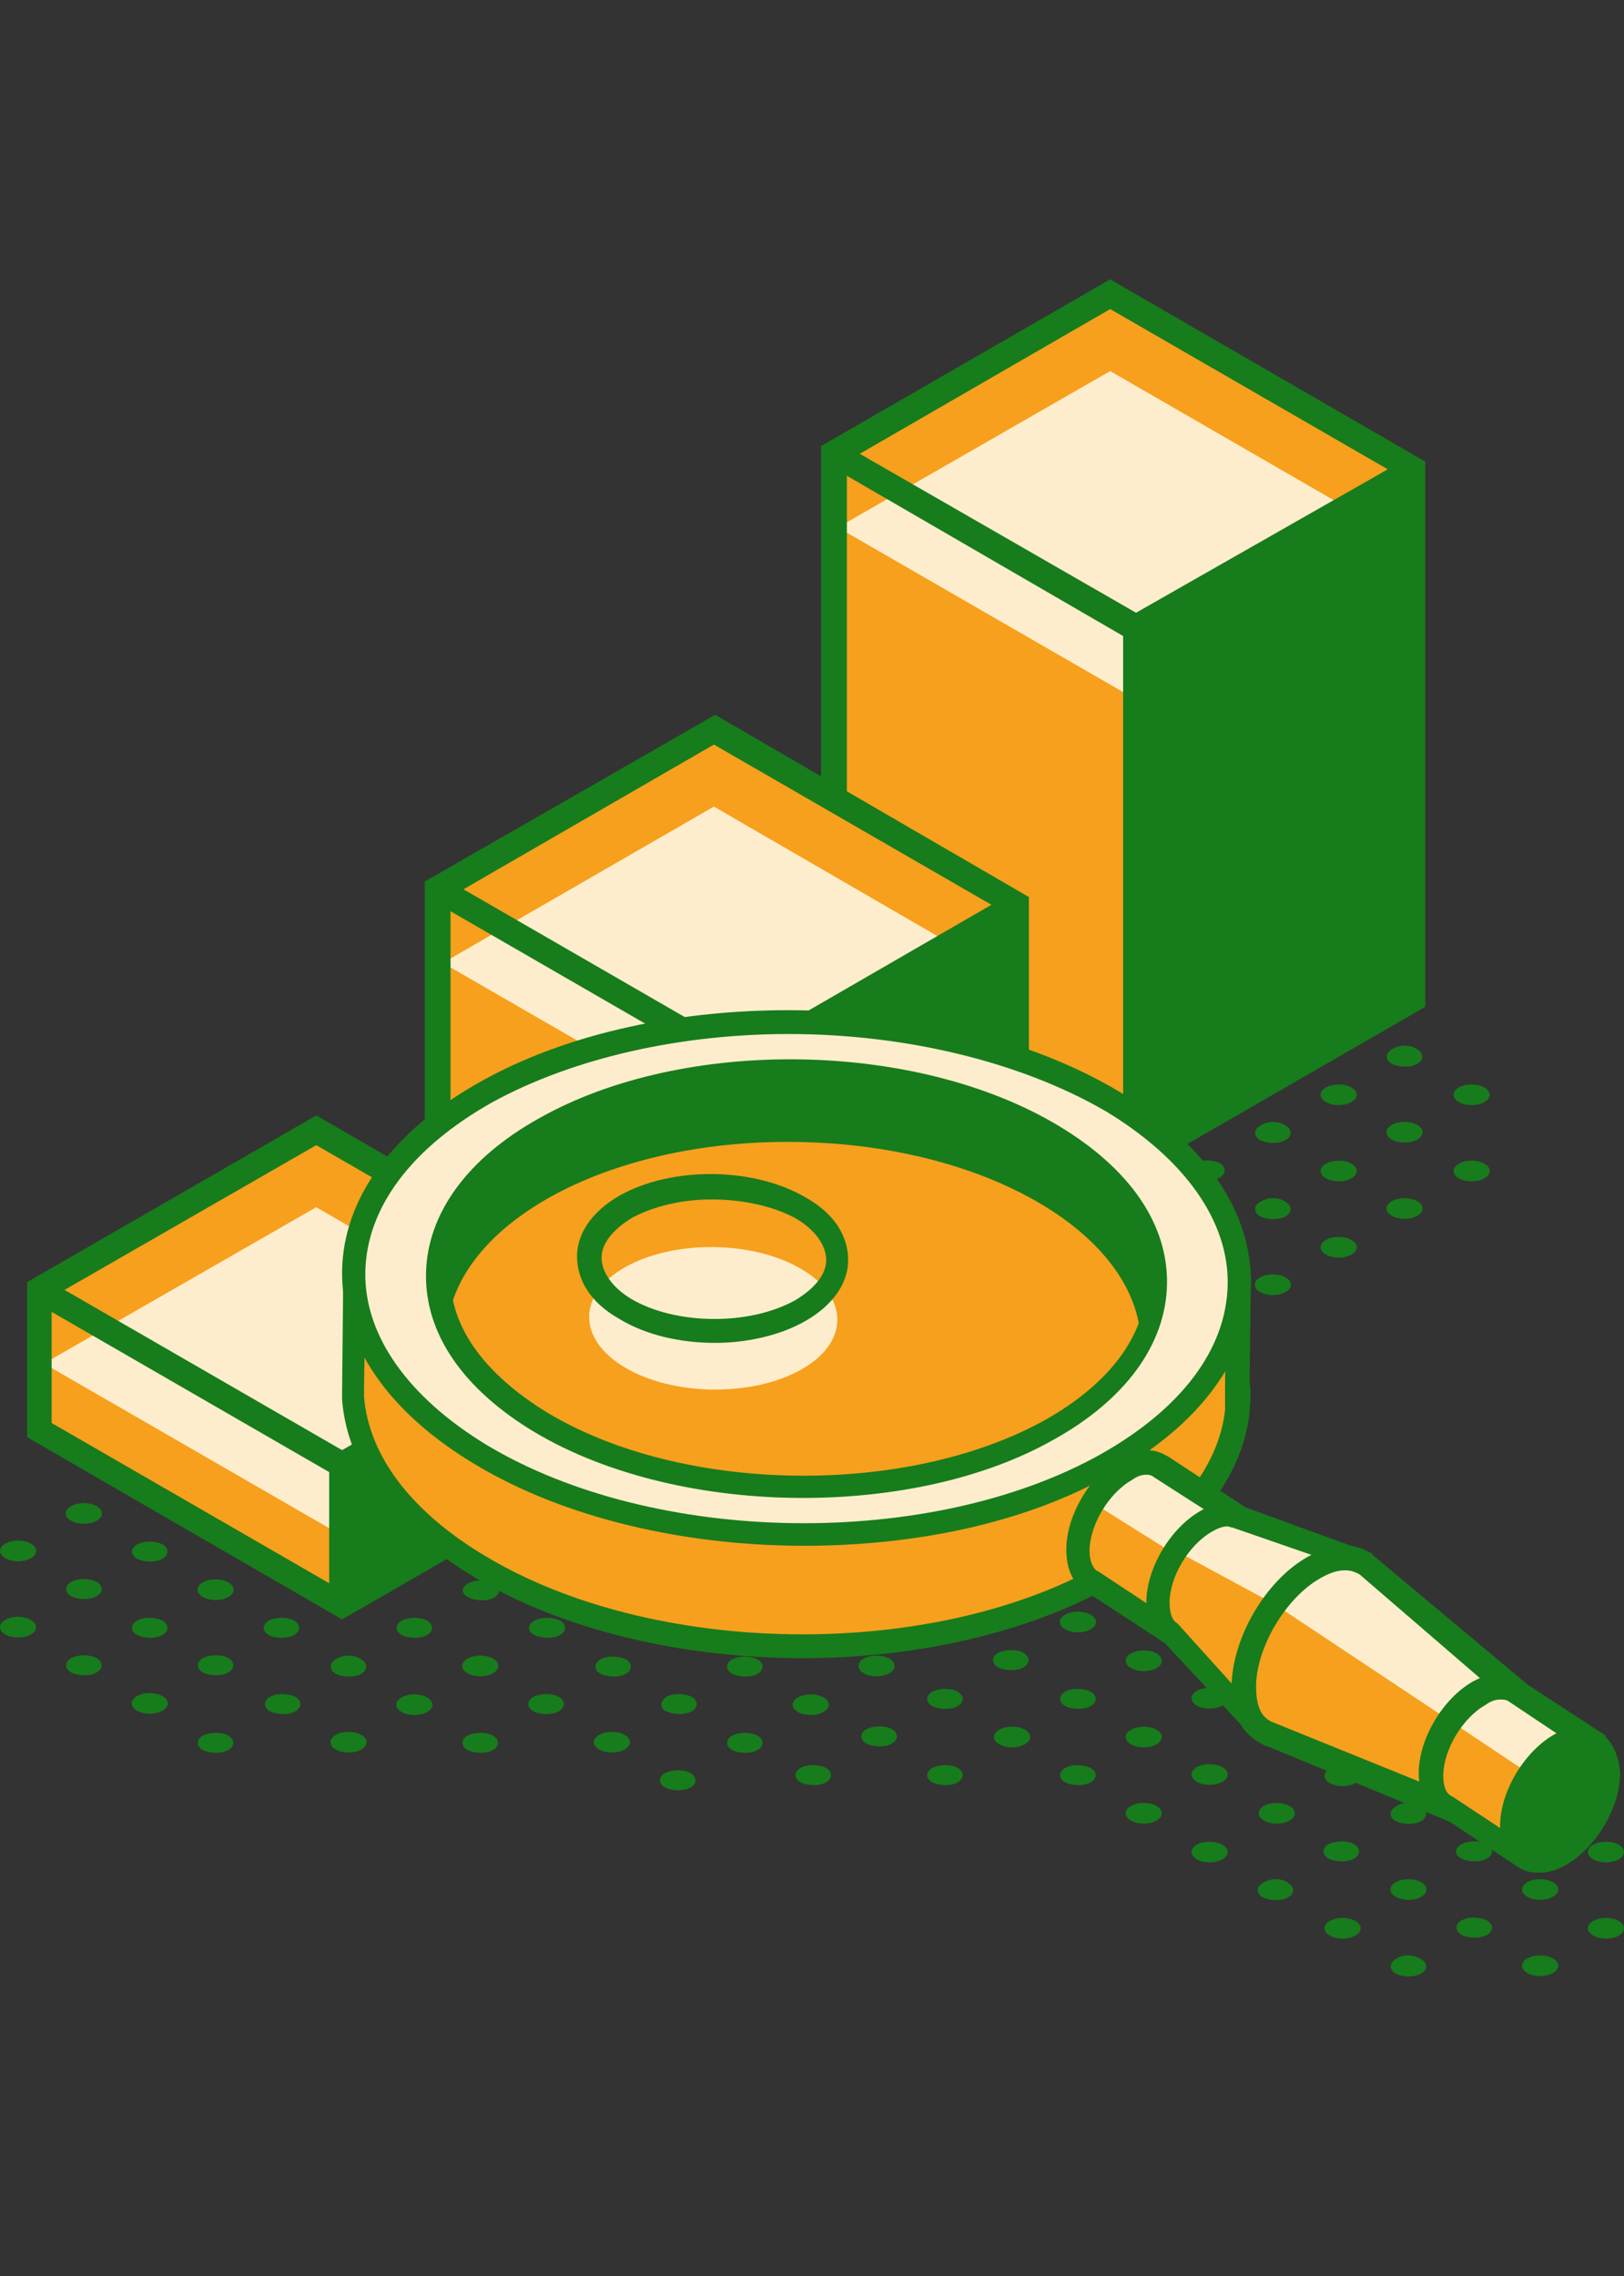 <svg xmlns="http://www.w3.org/2000/svg" fill="none" viewBox="0 0 157 220">
  <rect x="0" y="0" width="157" height="220" fill="#333333" stroke="none"/>
  <g clip-path="url(#a)">
    <path fill="#177C1B" d="M66.769 171.39c.624.375.624.999 0 1.374-.624.375-1.747.375-2.496 0-.624-.375-.624-.999 0-1.374.749-.375 1.872-.375 2.496 0Zm-7.613-1.998c.965 0 1.747-.448 1.747-1s-.782-.999-1.747-.999c-.965 0-1.747.447-1.747.999s.782 1 1.747 1Zm-11.482-1.624c.624.374.624.999 0 1.374-.624.374-1.747.374-2.496 0-.624-.375-.624-1 0-1.374.749-.375 1.872-.375 2.496 0Zm6.365-3.747c.624.374.624.999 0 1.374-.624.374-1.747.374-2.496 0-.624-.375-.624-1 0-1.374.749-.375 1.872-.375 2.496 0Zm-20.343 5.371c.965 0 1.747-.448 1.747-1s-.782-.999-1.747-.999c-.965 0-1.747.447-1.747.999s.782 1 1.747 1Zm6.365-3.623c.965 0 1.747-.447 1.747-.999s-.782-.999-1.747-.999c-.965 0-1.747.447-1.747.999s.782.999 1.747.999Zm6.365-3.747c.965 0 1.747-.447 1.747-.999s-.782-.999-1.747-.999c-.965 0-1.747.447-1.747.999s.782.999 1.747.999Zm-24.337 5.746c.624.374.624.999 0 1.374-.624.374-1.747.374-2.496 0-.624-.375-.624-1 0-1.374.749-.375 1.872-.375 2.496 0Zm6.49-3.747c.624.374.624.999 0 1.374-.624.374-1.747.374-2.496 0-.624-.375-.624-1 0-1.374.624-.375 1.747-.375 2.496 0Zm6.365-3.623c.624.375.624 1 0 1.374-.624.375-1.747.375-2.496 0-.624-.374-.624-.999 0-1.374.749-.499 1.747-.499 2.496 0Zm6.365-3.747c.624.375.624.999 0 1.374-.624.375-1.747.375-2.496 0-.624-.375-.624-.999 0-1.374.749-.375 1.747-.375 2.496 0Zm-26.832 8.993c.965 0 1.747-.447 1.747-.999s-.782-.999-1.747-.999c-.965 0-1.747.447-1.747.999s.782.999 1.747.999Zm7.613-5.371c.624.375.624 1 0 1.374-.624.375-1.747.375-2.496 0-.624-.374-.624-.999 0-1.374.749-.374 1.872-.374 2.496 0Zm6.365-3.622c.624.375.624.999 0 1.374-.624.375-1.747.375-2.496 0-.624-.375-.624-.999 0-1.374.749-.375 1.872-.375 2.496 0Zm6.365-3.747c.624.375.624.999 0 1.374-.624.375-1.747.375-2.496 0-.624-.375-.624-.999 0-1.374.749-.375 1.872-.375 2.496 0ZM9.36 160.273c.624.375.624 1 0 1.374-.624.375-1.747.375-2.496 0-.624-.374-.624-.999 0-1.374.749-.374 1.747-.374 2.496 0Zm6.365-3.622c.624.375.624.999 0 1.374-.624.375-1.747.375-2.496 0-.624-.375-.624-.999 0-1.374.624-.375 1.747-.375 2.496 0Zm5.117-1.998c.965 0 1.747-.448 1.747-.999 0-.552-.782-1-1.747-1-.965 0-1.747.448-1.747 1 0 .551.782.999 1.747.999Zm6.365-3.747c.965 0 1.747-.448 1.747-1s-.782-.999-1.747-.999c-.965 0-1.747.447-1.747.999s.782 1 1.747 1Zm-25.459 7.369c.965 0 1.747-.447 1.747-.999s-.782-1-1.747-1c-.965 0-1.747.448-1.747 1s.782.999 1.747.999Zm7.613-5.371c.624.375.624.999 0 1.374-.624.375-1.747.375-2.496 0-.624-.375-.624-.999 0-1.374.749-.375 1.747-.375 2.496 0Zm6.365-3.622c.624.374.624.999 0 1.374-.624.374-1.747.374-2.496 0-.624-.375-.624-1 0-1.374.749-.375 1.747-.375 2.496 0Zm6.365-3.747c.624.374.624.999 0 1.374-.624.374-1.747.374-2.496 0-.624-.375-.624-1 0-1.374.624-.375 1.872-.375 2.496 0Zm-20.343 5.371c.965 0 1.747-.448 1.747-1s-.782-.999-1.747-.999c-.965 0-1.747.447-1.747.999s.782 1 1.747 1Zm6.365-3.623c.965 0 1.747-.447 1.747-.999s-.782-.999-1.747-.999c-.965 0-1.747.447-1.747.999s.782.999 1.747.999Zm6.365-3.747c.965 0 1.747-.447 1.747-.999s-.782-.999-1.747-.999c-.965 0-1.747.447-1.747.999s.782.999 1.747.999Zm58.781 24.232c.624.374.624.999 0 1.374-.624.374-1.747.374-2.496 0-.624-.375-.624-1 0-1.374.749-.375 1.747-.375 2.496 0Zm5.117-1.999c.965 0 1.747-.447 1.747-.999s-.782-.999-1.747-.999c-.965 0-1.747.447-1.747.999s.782.999 1.747.999Zm6.365-3.747c.965 0 1.747-.447 1.747-.999s-.782-.999-1.747-.999c-.965 0-1.747.447-1.747.999s.782.999 1.747.999Zm6.365-3.622c.965 0 1.747-.448 1.747-.999 0-.552-.782-1-1.747-1-.965 0-1.747.448-1.747 1 0 .551.782.999 1.747.999Zm6.49-3.747c.965 0 1.747-.448 1.747-.999 0-.552-.782-1-1.747-1-.965 0-1.748.448-1.748 1 0 .551.783.999 1.748.999Zm7.613-5.371c.624.374.624.999 0 1.374-.625.374-1.748.374-2.497 0-.624-.375-.624-1 0-1.374.624-.375 1.748-.375 2.497 0Zm6.364-2.248c-.624.374-1.747.374-2.496 0-.624-.375-.624-1 0-1.374.624-.375 1.748-.375 2.496 0 .624.374.624.999 0 1.374Zm-47.175 16.987c.624-.375 1.747-.375 2.496 0 .624.374.624.999 0 1.374-.624.374-1.747.374-2.496 0-.624-.25-.624-.875 0-1.374Zm8.861-3.623c.624.375.624 1 0 1.374-.624.375-1.747.375-2.496 0-.624-.374-.624-.999 0-1.374.749-.374 1.747-.374 2.496 0Zm6.365-3.747c.624.375.624.999 0 1.374-.624.375-1.747.375-2.496 0-.624-.375-.624-.999 0-1.374.749-.375 1.872-.375 2.496 0Zm5.117-1.998c.965 0 1.747-.448 1.747-.999 0-.552-.782-1-1.747-1-.965 0-1.747.448-1.747 1 0 .551.782.999 1.747.999Zm6.365-3.623c.965 0 1.747-.447 1.747-.999s-.782-.999-1.747-.999c-.965 0-1.747.447-1.747.999s.782.999 1.747.999Zm6.49-3.747c.965 0 1.747-.447 1.747-.999s-.782-.999-1.747-.999c-.965 0-1.748.447-1.748.999s.783.999 1.748.999Zm6.364-3.622c.965 0 1.748-.447 1.748-.999s-.783-.999-1.748-.999-1.747.447-1.747.999.782.999 1.747.999Zm6.365-3.747c.965 0 1.748-.447 1.748-.999s-.783-.999-1.748-.999-1.747.447-1.747.999.782.999 1.747.999Zm-52.291 20.484c.624-.374 1.747-.374 2.496 0 .624.375.624 1 0 1.374-.624.375-1.747.375-2.496 0-.624-.374-.624-.999 0-1.374Zm8.861-3.747c.624.375.624.999 0 1.374-.624.375-1.747.375-2.496 0-.624-.375-.624-.999 0-1.374.749-.375 1.747-.375 2.496 0Zm5.117-1.998c.965 0 1.747-.448 1.747-.999 0-.552-.782-1-1.747-1-.965 0-1.747.448-1.747 1 0 .551.782.999 1.747.999Zm7.613-5.371c.624.374.624.999 0 1.374-.624.374-1.747.374-2.496 0-.624-.375-.624-1 0-1.374.749-.375 1.872-.375 2.496 0Zm6.365-3.622c.624.374.624.999 0 1.374-.624.374-1.747.374-2.496 0-.624-.375-.624-1 0-1.374.749-.375 1.872-.375 2.496 0Zm6.365-3.747c.624.374.624.999 0 1.373-.624.375-1.747.375-2.496 0-.624-.374-.624-.999 0-1.373.749-.375 1.872-.375 2.496 0Zm6.365-3.623c.624.375.624.999 0 1.374-.624.375-1.747.375-2.496 0-.624-.375-.624-.999 0-1.374.749-.375 1.872-.375 2.496 0Zm6.49-3.747c.624.375.624.999 0 1.374-.625.375-1.748.375-2.497 0-.624-.375-.624-.999 0-1.374.624-.375 1.748-.375 2.497 0Zm6.364-3.622c.624.375.624.999 0 1.374-.624.374-1.747.374-2.496 0-.624-.375-.624-.999 0-1.374.749-.375 1.748-.375 2.496 0Zm5.117-1.999c.965 0 1.747-.447 1.747-.999s-.782-.999-1.747-.999c-.965 0-1.747.447-1.747.999s.782.999 1.747.999Zm6.365-3.747c.965 0 1.747-.447 1.747-.999s-.782-.999-1.747-.999c-.965 0-1.747.447-1.747.999s.782.999 1.747.999Zm6.365-3.622c.965 0 1.747-.447 1.747-.999s-.782-1-1.747-1c-.965 0-1.747.448-1.747 1s.782.999 1.747.999Zm6.365-3.747c.965 0 1.747-.448 1.747-.999 0-.552-.782-1-1.747-1-.965 0-1.747.448-1.747 1 0 .551.782.999 1.747.999Zm6.489-3.622c.965 0 1.748-.448 1.748-1s-.783-.999-1.748-.999c-.964 0-1.747.447-1.747.999s.783 1 1.747 1Zm-90.605 42.467c.624-.375 1.747-.375 2.496 0 .624.375.624.999 0 1.374-.624.375-1.747.375-2.496 0-.624-.25-.749-.999 0-1.374Zm8.861-3.622c.624.375.624.999 0 1.374-.624.375-1.747.375-2.496 0-.624-.375-.624-.999 0-1.374.624-.375 1.747-.375 2.496 0Zm6.365-3.747c.624.374.624.999 0 1.374-.624.374-1.747.374-2.496 0-.624-.375-.624-1 0-1.374.749-.375 1.747-.375 2.496 0Zm6.365-3.622c.624.374.624.999 0 1.374-.624.374-1.747.374-2.496 0-.624-.375-.624-1 0-1.374.749-.375 1.747-.375 2.496 0Zm5.117-1.999c.965 0 1.747-.447 1.747-.999s-.782-.999-1.747-.999c-.965 0-1.747.447-1.747.999s.782.999 1.747.999Zm6.365-3.747c.965 0 1.747-.447 1.747-.999s-.782-.999-1.747-.999c-.965 0-1.747.447-1.747.999s.782.999 1.747.999Zm6.365-3.622c.965 0 1.747-.448 1.747-1 0-.551-.782-.999-1.747-.999-.965 0-1.747.448-1.747.999 0 .552.782 1 1.747 1Zm6.49-3.747c.965 0 1.747-.448 1.747-1 0-.551-.782-.999-1.747-.999-.965 0-1.748.448-1.748.999 0 .552.783 1 1.748 1Zm6.364-3.623c.965 0 1.748-.447 1.748-.999s-.783-.999-1.748-.999-1.747.447-1.747.999.782.999 1.747.999Zm7.613-5.371c.624.375.624 1 0 1.374-.624.375-1.747.375-2.496 0-.624-.374-.624-.999 0-1.374.749-.374 1.748-.374 2.496 0Zm6.365-3.747c.624.375.624.999 0 1.374-.624.375-1.747.375-2.496 0-.624-.375-.624-.999 0-1.374.749-.374 1.747-.374 2.496 0Zm6.365-3.622c.624.375.624.999 0 1.374-.624.375-1.747.375-2.496 0-.624-.375-.624-.999 0-1.374.749-.5 1.872-.5 2.496 0Zm5.117-1.998c.965 0 1.747-.448 1.747-1s-.782-.999-1.747-.999c-.965 0-1.747.447-1.747.999s.782 1 1.747 1Zm6.365-3.748c.965 0 1.747-.447 1.747-.999s-.782-.999-1.747-.999c-.965 0-1.747.447-1.747.999s.782.999 1.747.999Zm6.489-3.622c.965 0 1.748-.447 1.748-.999s-.783-.999-1.748-.999c-.964 0-1.747.447-1.747.999s.783.999 1.747.999Zm-96.97 46.215c.624-.375 1.747-.375 2.496 0 .624.375.624.999 0 1.374-.624.375-1.747.375-2.496 0-.749-.375-.749-.999 0-1.374Zm7.613-1.999c.965 0 1.747-.447 1.747-.999s-.782-.999-1.747-.999c-.965 0-1.747.447-1.747.999s.782.999 1.747.999Zm6.365-3.747c.965 0 1.747-.447 1.747-.999s-.782-.999-1.747-.999c-.965 0-1.747.447-1.747.999s.782.999 1.747.999Zm6.365-3.622c.965 0 1.747-.447 1.747-.999s-.782-.999-1.747-.999c-.965 0-1.747.447-1.747.999s.782.999 1.747.999Zm7.613-5.371c.624.375.624.999 0 1.374-.624.375-1.747.375-2.496 0-.624-.375-.624-.999 0-1.374.749-.375 1.747-.375 2.496 0Zm6.365-3.747c.624.375.624.999 0 1.374-.624.375-1.747.375-2.496 0-.624-.375-.624-.999 0-1.374.749-.375 1.872-.375 2.496 0Zm6.365-3.622c.624.375.624.999 0 1.374-.624.374-1.747.374-2.496 0-.624-.375-.624-.999 0-1.374.749-.375 1.872-.375 2.496 0Zm5.117-1.999c.965 0 1.747-.447 1.747-.999s-.782-.999-1.747-.999c-.965 0-1.747.447-1.747.999s.782.999 1.747.999Zm6.49-3.747c.965 0 1.747-.447 1.747-.999s-.782-.999-1.747-.999c-.965 0-1.748.447-1.748.999s.783.999 1.748.999Zm6.364-3.622c.965 0 1.748-.447 1.748-.999s-.783-1-1.748-1-1.747.448-1.747 1 .782.999 1.747.999Zm6.365-3.747c.965 0 1.748-.448 1.748-.999 0-.552-.783-1-1.748-1s-1.747.448-1.747 1c0 .551.782.999 1.747.999Zm7.613-5.371c.624.375.624.999 0 1.374-.624.375-1.747.375-2.496 0-.624-.375-.624-.999 0-1.374.749-.375 1.747-.375 2.496 0Zm6.365-3.622c.624.374.624.999 0 1.374-.624.374-1.747.374-2.496 0-.624-.375-.624-1 0-1.374.749-.5 1.872-.5 2.496 0Zm5.117-1.999c.965 0 1.747-.447 1.747-.999s-.782-.999-1.747-.999c-.965 0-1.747.447-1.747.999s.782.999 1.747.999Zm7.613-5.371c.624.375.624 1 0 1.374-.624.375-1.747.375-2.496 0-.624-.374-.624-.999 0-1.374.749-.499 1.872-.499 2.496 0ZM40.061 151.03c.965 0 1.747-.447 1.747-.999s-.782-.999-1.747-.999c-.965 0-1.747.447-1.747.999s.782.999 1.747.999Zm6.365-3.747c.965 0 1.747-.447 1.747-.999s-.782-.999-1.747-.999c-.965 0-1.747.447-1.747.999s.782.999 1.747.999Zm6.365-3.622c.965 0 1.747-.447 1.747-.999s-.782-.999-1.747-.999c-.965 0-1.747.447-1.747.999s.782.999 1.747.999Zm6.365-3.747c.965 0 1.747-.447 1.747-.999s-.782-.999-1.747-.999c-.965 0-1.747.447-1.747.999s.782.999 1.747.999Zm7.613-5.371c.624.375.624.999 0 1.374-.624.375-1.747.375-2.496 0-.624-.375-.624-.999 0-1.374.749-.375 1.872-.375 2.496 0Zm6.365-3.747c.624.375.624.999 0 1.374-.624.375-1.747.375-2.496 0-.624-.375-.624-.999 0-1.374.749-.375 1.872-.375 2.496 0Zm6.49-3.622c.624.374.624.999 0 1.374-.624.374-1.747.374-2.496 0-.624-.375-.624-1 0-1.374.624-.375 1.747-.375 2.496 0Zm5.117-1.999c.965 0 1.747-.447 1.747-.999s-.782-.999-1.747-.999c-.965 0-1.747.447-1.747.999s.782.999 1.747.999Zm6.365-3.747c.965 0 1.747-.447 1.747-.999s-.782-.999-1.747-.999c-.965 0-1.747.447-1.747.999s.782.999 1.747.999Zm6.365-3.622c.965 0 1.747-.448 1.747-.999 0-.552-.782-1-1.747-1-.965 0-1.747.448-1.747 1 0 .551.782.999 1.747.999Zm6.365-3.747c.965 0 1.747-.448 1.747-1 0-.551-.782-.999-1.747-.999-.965 0-1.748.448-1.748.999 0 .552.783 1 1.748 1Zm6.365-3.623c.965 0 1.747-.447 1.747-.999s-.782-.999-1.747-.999c-.965 0-1.748.447-1.748.999s.783.999 1.748.999Zm7.612-5.37c.624.374.624.999 0 1.374-.624.374-1.747.374-2.496 0-.624-.375-.624-1 0-1.374.749-.375 1.872-.375 2.496 0Zm6.365-3.748c.624.375.624 1 0 1.374-.624.375-1.747.375-2.496 0-.624-.374-.624-.999 0-1.374.624-.374 1.872-.374 2.496 0Zm6.49-3.622c.624.375.624.999 0 1.374-.624.375-1.747.375-2.496 0-.624-.375-.624-.999 0-1.374.624-.375 1.747-.375 2.496 0ZM32.448 145.535c.624-.375 1.747-.375 2.496 0 .624.374.624.999 0 1.374-.624.374-1.747.374-2.496 0-.624-.25-.624-.875 0-1.374Zm8.861-3.622c.624.374.624.999 0 1.373-.624.375-1.747.375-2.496 0-.624-.374-.624-.999 0-1.373.749-.375 1.747-.375 2.496 0Zm5.117-1.999c.965 0 1.747-.447 1.747-.999s-.782-.999-1.747-.999c-.965 0-1.747.447-1.747.999s.782.999 1.747.999Zm7.613-5.371c.624.375.624.999 0 1.374-.624.375-1.747.375-2.496 0-.624-.375-.624-.999 0-1.374.749-.375 1.872-.375 2.496 0Zm5.117-1.998c.965 0 1.747-.448 1.747-1 0-.551-.782-.999-1.747-.999-.965 0-1.747.448-1.747.999 0 .552.782 1 1.747 1Zm7.613-5.371c.624.374.624.999 0 1.374-.624.374-1.747.374-2.496 0-.624-.375-.624-1 0-1.374.749-.375 1.872-.375 2.496 0Zm3.994-3.747c.624-.375 1.747-.375 2.496 0 .624.374.624.999 0 1.374-.624.374-1.747.374-2.496 0-.749-.25-.749-1 0-1.374-.749.374.624-.375 0 0Zm7.613-1.999c.965 0 1.747-.447 1.747-.999s-.782-.999-1.747-.999c-.965 0-1.747.447-1.747.999s.782.999 1.747.999Zm6.365-3.622c.965 0 1.747-.448 1.747-.999 0-.552-.782-1-1.747-1-.965 0-1.747.448-1.747 1 0 .551.782.999 1.747.999Zm7.613-5.371c.624.375.624.999 0 1.374-.624.375-1.747.375-2.496 0-.624-.375-.624-.999 0-1.374.749-.375 1.747-.375 2.496 0Zm6.365-3.747c.624.374.624.999 0 1.374-.624.374-1.747.374-2.496 0-.624-.375-.624-1 0-1.374.749-.375 1.872-.375 2.496 0Zm6.365-3.622c.624.374.624.999 0 1.374-.624.374-1.748.374-2.496 0-.624-.375-.624-1 0-1.374.748-.375 1.872-.375 2.496 0Zm6.365-3.748c.624.375.624 1 0 1.374-.624.375-1.748.375-2.496 0-.624-.374-.624-.999 0-1.374.748-.374 1.872-.374 2.496 0Zm5.241-1.998c.965 0 1.747-.447 1.747-.999 0-.552-.782-.999-1.747-.999-.965 0-1.747.447-1.747.999 0 .552.782.999 1.747.999ZM26.084 141.913c.624-.375 1.747-.375 2.496 0 .624.374.624.999 0 1.373-.624.375-1.747.375-2.496 0-.624-.374-.624-.999 0-1.373Zm7.613-1.999c.965 0 1.747-.447 1.747-.999s-.782-.999-1.747-.999c-.965 0-1.747.447-1.747.999s.782.999 1.747.999Zm6.365-3.622c.965 0 1.747-.448 1.747-1 0-.551-.782-.999-1.747-.999-.965 0-1.747.448-1.747.999 0 .552.782 1 1.747 1Zm6.365-3.747c.965 0 1.747-.448 1.747-1 0-.551-.782-.999-1.747-.999-.965 0-1.747.448-1.747.999 0 .552.782 1 1.747 1Zm-26.708 5.62c.624-.374 1.747-.374 2.496 0 .624.375.624 1 0 1.374-.624.375-1.747.375-2.496 0-.749-.25-.749-.874 0-1.374Zm8.861-3.622c.624.375.624.999 0 1.374-.624.375-1.747.375-2.496 0-.624-.375-.624-.999 0-1.374.624-.375 1.747-.375 2.496 0ZM148.888 191c.965 0 1.747-.447 1.747-.999s-.782-1-1.747-1c-.965 0-1.747.448-1.747 1s.782.999 1.747.999Zm6.365-3.622c.965 0 1.747-.448 1.747-1 0-.551-.782-.999-1.747-.999-.965 0-1.747.448-1.747.999 0 .552.782 1 1.747 1Zm-17.847 1.998c.624.375.624.999 0 1.374-.624.375-1.747.375-2.496 0-.624-.375-.624-.999 0-1.374.624-.499 1.747-.499 2.496 0Zm6.365-3.747c.624.375.624.999 0 1.374-.624.375-1.747.375-2.496 0-.624-.375-.624-.999 0-1.374.624-.375 1.747-.375 2.496 0Zm5.117-1.998c.965 0 1.747-.448 1.747-1 0-.551-.782-.999-1.747-.999-.965 0-1.747.448-1.747.999 0 .552.782 1 1.747 1Zm6.365-3.623c.965 0 1.747-.447 1.747-.999s-.782-.999-1.747-.999c-.965 0-1.747.447-1.747.999s.782.999 1.747.999Zm-25.46 7.37c.965 0 1.748-.448 1.748-1 0-.551-.783-.999-1.748-.999s-1.747.448-1.747.999c0 .552.782 1 1.747 1Zm6.365-3.747c.965 0 1.747-.448 1.747-1 0-.551-.782-.999-1.747-.999-.965 0-1.747.448-1.747.999 0 .552.782 1 1.747 1Zm7.613-5.371c.624.374.624.999 0 1.374-.624.374-1.747.374-2.496 0-.749-.375-.624-1 0-1.374.749-.375 1.747-.375 2.496 0Zm6.365-3.622c.624.374.624.999 0 1.373-.624.375-1.747.375-2.496 0-.624-.374-.624-.999 0-1.373.749-.5 1.747-.5 2.496 0Zm-25.584 7.369c.624.375.624.999 0 1.374-.624.375-1.748.375-2.496 0-.624-.375-.624-.999 0-1.374.748-.5 1.872-.5 2.496 0Zm6.365-3.747c.624.374.624.999 0 1.374-.624.374-1.748.374-2.496 0-.624-.375-.624-1 0-1.374.748-.375 1.872-.375 2.496 0Zm6.489-3.622c.624.374.624.999 0 1.373-.624.375-1.747.375-2.496 0-.624-.374-.624-.999 0-1.373.624-.5 1.747-.5 2.496 0Zm6.365-2.374c-.624.375-1.747.375-2.496 0-.624-.374-.624-.999 0-1.374.749-.374 3.12 1 2.496 1.374Zm-26.832 7.744c.965 0 1.747-.447 1.747-.999s-.782-.999-1.747-.999c-.965 0-1.747.447-1.747.999s.782.999 1.747.999Zm6.489-3.747c.965 0 1.748-.447 1.748-.999s-.783-.999-1.748-.999c-.964 0-1.747.447-1.747.999s.783.999 1.747.999Zm6.365-3.622c.965 0 1.748-.447 1.748-.999s-.783-.999-1.748-.999-1.747.447-1.747.999.782.999 1.747.999Zm7.613-3.997c-.624.375-1.747.375-2.496 0-.624-.375-.624-.999 0-1.374.624-.499 3.12.999 2.496 1.374Zm-26.832 7.619c.965 0 1.747-.447 1.747-.999s-.782-.999-1.747-.999c-.965 0-1.747.447-1.747.999s.782.999 1.747.999Zm6.365-3.747c.965 0 1.747-.447 1.747-.999s-.782-.999-1.747-.999c-.965 0-1.747.447-1.747.999s.782.999 1.747.999Zm6.365-3.622c.965 0 1.747-.448 1.747-.999 0-.552-.782-1-1.747-1-.965 0-1.748.448-1.748 1 0 .551.783.999 1.748.999Zm7.613-3.997c-.624.375-1.748.375-2.496 0-.624-.375-.624-.999 0-1.374.748-.375 3.12.999 2.496 1.374Zm-25.46 5.995c.624.375.624 1 0 1.374-.624.375-1.747.375-2.496 0-.624-.374-.624-.999 0-1.374.624-.374 1.747-.374 2.496 0Zm5.117-1.998c.965 0 1.747-.448 1.747-.999 0-.552-.782-1-1.747-1-.965 0-1.747.448-1.747 1 0 .551.782.999 1.747.999Zm6.365-3.747c.965 0 1.747-.448 1.747-1 0-.551-.782-.999-1.747-.999-.965 0-1.747.448-1.747.999 0 .552.782 1 1.747 1Zm6.365-3.622c.965 0 1.747-.448 1.747-1s-.782-.999-1.747-.999c-.965 0-1.748.447-1.748.999s.783 1 1.748 1Zm-30.701 9.367c.624.375.624 1 0 1.374-.624.375-1.748.375-2.497 0-.624-.374-.624-.999 0-1.374.749-.374 1.873-.374 2.497 0Zm5.241-1.998c.965 0 1.747-.448 1.747-.999 0-.552-.782-1-1.747-1-.965 0-1.747.448-1.747 1 0 .551.782.999 1.747.999Zm7.613-5.371c.624.375.624.999 0 1.374-.624.375-1.747.375-2.496 0-.624-.375-.624-.999 0-1.374.624-.375 1.747-.375 2.496 0Zm5.117-1.998c.965 0 1.747-.448 1.747-1s-.782-.999-1.747-.999c-.965 0-1.747.447-1.747.999s.782 1 1.747 1Zm7.613-5.371c.624.374.624.999 0 1.374-.624.374-1.747.374-2.496 0-.624-.375-.624-1 0-1.374.749-.5 1.747-.5 2.496 0ZM77.377 170.89c.624-.374 1.747-.374 2.496 0 .624.375.624 1 0 1.374-.624.375-1.747.375-2.496 0-.624-.374-.624-.999 0-1.374Zm8.861-3.747c.624.375.624.999 0 1.374-.624.375-1.747.375-2.496 0-.624-.375-.624-.999 0-1.374.749-.374 1.872-.374 2.496 0Zm6.365-3.622c.624.375.624.999 0 1.374-.624.375-1.748.375-2.497 0-.624-.375-.624-.999 0-1.374.749-.375 1.873-.375 2.497 0Zm6.364-3.747c.624.375.624.999 0 1.374-.624.374-1.747.374-2.496 0-.624-.375-.624-.999 0-1.374.749-.375 1.872-.375 2.496 0Zm5.242-1.999c.965 0 1.747-.447 1.747-.999s-.782-.999-1.747-.999c-.965 0-1.747.447-1.747.999s.782.999 1.747.999Zm6.365-3.622c.965 0 1.747-.447 1.747-.999s-.782-.999-1.747-.999c-.965 0-1.747.447-1.747.999s.782.999 1.747.999Z"/>
    <path fill="#F6A01D" d="M80.622 95.073V43.737l29.203 16.987V112.06L80.622 95.073Z"/>
    <path fill="#F6A01D" d="M80.622 43.737 107.329 28.374l29.204 16.987-26.708 15.363-29.203-16.987Z"/>
    <path fill="#FDEDCC" d="m80.996 50.982 26.333-15.114 29.204 16.862-26.957 14.739-28.58-16.487Z"/>
    <path fill="#177C1B" d="M107.329 27 79.374 43.113v52.71l30.451 17.611 27.956-16.113V44.612L107.329 27Zm1.248 82.937L81.87 94.449V45.986l26.707 15.488v48.463ZM83.118 43.862l24.212-13.989 26.832 15.488-24.336 13.864-26.707-15.363Z"/>
    <path fill="#F6A01D" d="M42.308 116.432V85.955l29.203 16.862v30.602l-29.203-16.987Zm0-30.477 26.707-15.363L98.343 87.454l-26.707 15.363-29.328-16.862Z"/>
    <path fill="#FDEDCC" d="m42.807 93.075 26.208-15.114 29.328 16.987-26.957 14.614-28.579-16.487Z"/>
    <path fill="#177C1B" d="M69.14 69.093 41.06 85.206v31.976l30.451 17.612L99.467 118.68V86.704L69.14 69.093Zm1.248 62.202-26.832-15.488V88.078l26.832 15.489v27.728ZM44.804 85.955l24.212-13.989L95.847 87.454 71.636 101.443 44.804 85.955Z"/>
    <path fill="#F6A01D" d="M3.744 138.29v-13.614l29.203 16.862v13.614L3.744 138.29Z"/>
    <path fill="#F6A01D" d="m3.744 124.676 26.832-15.364 29.203 16.862-26.707 15.364-29.328-16.862Z"/>
    <path fill="#FDEDCC" d="m4.243 131.795 26.333-15.113 29.203 16.987-26.957 14.614-28.579-16.488Z"/>
    <path fill="#177C1B" d="M30.576 107.813 2.621 123.926v14.989l30.451 17.611 27.956-16.112v-14.989l-30.451-17.612Zm1.248 45.216L4.992 137.541v-10.742l26.832 15.488v10.742ZM6.24 124.676l24.336-13.99 26.832 15.488-24.336 13.99-26.832-15.488Z"/>
    <path fill="#F6A01D" d="m119.684 133.544.125-9.118h-3.993l-.125-.125-3.37 9.493h-1.373l-3.369 4.621-14.976 5.995-20.967 1.999-15.226-2.498-14.103-11.991c.125-.375.125-.749.25-1.124l-4.118-7.744-.125.125h-4.119l-.125 10.367v1.624c.499 5.87 4.618 11.616 12.231 16.237 16.599 9.868 43.681 10.242 60.529.874 7.738-4.371 11.981-9.992 12.73-15.862v-.25c.124-1.249.124-1.624.124-2.623Z"/>
    <path fill="#177C1B" d="M77.626 160.273c-11.482 0-23.088-2.623-31.824-7.869-7.738-4.621-12.231-10.617-12.73-17.112v-.749l.125-12.49 4.618.124.749-.874.998 1.249 4.368 8.119-.25.5c0 .124-.125.249-.125.374l13.229 11.242 14.726 2.498 20.592-1.999 14.602-5.745 3.619-4.872h1.124l3.744-10.741 1.123 1.249 4.617.125-.124 10.242c.124.999.124 1.499 0 2.748v.249c-.749 6.496-5.492 12.366-13.354 16.738-8.237 4.621-19.095 6.994-29.828 6.994Zm-42.308-35.972-.125 10.117v.625c.499 5.745 4.618 11.116 11.731 15.363 16.224 9.742 42.932 10.117 59.406.874 7.113-3.997 11.481-9.368 12.105-14.988v-2.748l.125-7.994h-2.246l-3.245 9.493h-1.622l-3.245 4.371-15.6 6.121-21.092 1.998-15.725-2.623-14.851-12.49.125-.625c0-.25.125-.5.125-.874l-3.37-6.495-2.496-.125Z"/>
    <path fill="#177C1B" d="M37.44 124.301c1.623 2.248 3.494 4.746 4.992 6.87.998-4.247 4.368-8.244 9.984-11.492 13.728-7.619 35.693-7.369 49.172.75 5.491 3.247 8.736 7.369 9.735 11.616l4.617-7.369c-.499-.625-.998-1.125-1.497-1.749.998.5 1.747.749 1.997.874-1.373-1.374-12.231-16.987-12.231-16.987l-24.711-6.12-23.088 2.998-15.101 12.24-.998 4.747-1.622.624c-1.498 1.124-.25 1.749-1.248 2.998Z"/>
    <path fill="#177C1B" d="m110.824 135.043-.625-2.748c-.873-4.122-4.118-7.869-9.11-10.867-13.104-7.869-34.695-8.119-48.049-.749-5.242 2.872-8.486 6.62-9.485 10.741l-.624 2.374-1.373-1.874c-1.622-2.123-3.37-4.746-4.992-6.995l-.499-.624.499-.625c.25-.249.25-.374.25-.749 0-.75.125-1.624 1.123-2.498l.374-.25 1.123-.375.998-4.496 15.6-12.616 23.587-3.122 25.46 6.37.249.375c4.119 5.995 11.108 15.862 12.106 16.862l.749.749-.624.874-6.739 10.243Zm-34.571-21.859c9.36 0 18.846 2.124 25.959 6.37 4.618 2.748 7.863 6.121 9.485 9.868l2.995-4.622c-.249-.374-.624-.749-.873-.999l-3.994-4.122 2.995 1.374c-3.245-4.371-7.987-11.241-9.235-13.115l-24.212-5.995-22.589 2.873-14.352 11.741-1.123 4.996-1.997.749c-.25.25-.25.25-.125.625 0 .375 0 .874-.25 1.374 1.123 1.499 2.246 2.998 3.245 4.496 1.622-3.872 4.992-7.244 9.859-9.992 6.614-3.747 15.475-5.621 24.211-5.621Z"/>
    <path fill="#F6A01D" d="m113.32 157.9 6.489-11.241-7.488-4.871s-.125 0-.125-.125c-.873-.5-1.996-.375-3.245.249-2.496 1.374-4.617 4.997-4.742 7.869 0 1.25.374 2.249.998 2.748.125.125.25.125.375.25l7.738 5.121Zm-3.02-27.68c.155-10.691-14.748-19.576-33.288-19.846-18.539-.269-33.694 8.18-33.849 18.871-.155 10.692 14.748 19.577 33.288 19.846 18.539.269 33.694-8.179 33.849-18.871Z"/>
    <path fill="#FDEDCC" d="M47.05 105.69c-16.848 9.368-17.098 25.106-.499 34.973 16.599 9.868 43.68 10.243 60.528.875 16.849-9.368 17.098-25.106.5-34.974-16.599-9.992-43.681-10.367-60.529-.874Zm54.289 32.475c-13.729 7.619-35.694 7.37-49.172-.749-13.479-8.119-13.229-20.734.374-28.354 13.728-7.619 35.693-7.369 49.172.75 13.479 8.119 13.354 20.734-.374 28.353Z"/>
    <path fill="#177C1B" d="M77.751 149.407c-11.482 0-23.088-2.623-31.824-7.869-8.362-4.996-12.979-11.616-12.854-18.736.125-6.995 4.867-13.49 13.354-18.236 17.098-9.618 44.804-9.118 61.652.874 8.362 4.996 12.979 11.616 12.854 18.736-.124 6.995-4.867 13.49-13.353 18.236-8.237 4.746-18.97 6.995-29.828 6.995Zm-1.498-49.463c-10.359 0-20.717 2.249-28.704 6.62-7.738 4.372-12.106 10.118-12.231 16.363-.125 6.12 4.119 12.116 11.731 16.737 16.224 9.743 42.932 10.117 59.405.874 7.738-4.371 12.106-10.117 12.231-16.362.125-6.12-4.118-12.116-11.731-16.737-8.362-4.872-19.594-7.495-30.701-7.495Zm1.373 44.841c-9.36 0-18.845-2.123-25.959-6.37-6.864-4.122-10.608-9.493-10.483-15.363.125-5.746 3.994-11.117 10.982-14.989 13.978-7.869 36.442-7.494 50.17.75 6.864 4.122 10.608 9.492 10.483 15.363-.124 5.746-3.993 11.116-10.982 14.989-6.615 3.747-15.351 5.62-24.212 5.62Zm-1.123-40.094c-8.362 0-16.723 1.748-23.213 5.371-6.24 3.497-9.735 8.119-9.735 13.115-.125 4.996 3.245 9.617 9.36 13.365 13.104 7.869 34.695 8.118 48.048.749 6.24-3.497 9.735-8.119 9.86-13.115.124-4.996-3.245-9.618-9.361-13.365-6.988-4.122-16.099-6.12-24.96-6.12Z"/>
    <path fill="#FDEDCC" d="M77.502 122.677c4.618 2.748 4.618 7.12-.125 9.743-4.742 2.623-12.355 2.498-16.973-.25-4.618-2.748-4.618-7.12.125-9.743 4.742-2.623 12.355-2.498 16.973.25Z"/>
    <path fill="#177C1B" d="M69.14 129.797c-3.37 0-6.739-.75-9.36-2.373-2.621-1.499-3.994-3.623-3.994-5.996 0-2.248 1.498-4.372 4.118-5.87 5.117-2.873 13.104-2.748 18.096.249 2.621 1.499 3.994 3.623 3.994 5.996 0 2.248-1.498 4.371-4.118 5.87-2.371 1.374-5.616 2.124-8.736 2.124Zm-.374-13.865c-2.746 0-5.491.625-7.613 1.749-1.872 1.124-2.995 2.498-2.995 3.872 0 1.374.998 2.873 2.87 3.997 4.243 2.498 11.357 2.623 15.85.125 1.872-1.124 2.995-2.498 2.995-3.872 0-1.374-.998-2.873-2.87-3.997-2.246-1.249-5.242-1.874-8.237-1.874Z"/>
    <path fill="#FDEDCC" d="m105.707 145.285 7.363 4.621 5.616-3.872-7.862-4.871-5.117 4.122Z"/>
    <path fill="#177C1B" d="m113.694 159.524-8.611-5.621c-.125-.125-.375-.25-.5-.374-.998-.75-1.497-2.124-1.497-3.748 0-3.372 2.371-7.244 5.241-8.868 1.623-.874 3.121-.999 4.369-.25l.249.125 8.362 5.496-7.613 13.24Zm-2.87-16.987c-.375 0-.874.125-1.373.5-2.247 1.249-4.119 4.371-4.119 6.869 0 .875.25 1.499.624 1.874l.25.125 6.614 4.371 5.367-9.242-6.615-4.247c-.124-.125-.374-.25-.748-.25Z"/>
    <path fill="#F6A01D" d="M119.809 146.659c-.873-.375-1.872-.375-3.12.375-2.496 1.374-4.617 4.996-4.742 7.869 0 1.498.499 2.498 1.373 2.997l7.737 8.494 9.984-15.738-11.232-3.997Z"/>
    <path fill="#FDEDCC" d="m113.694 149.906 9.485 5.121 6.614-4.996-11.606-3.747-4.493 3.622Z"/>
    <path fill="#177C1B" d="m121.307 168.142-8.736-9.367c-1.123-.625-1.747-1.999-1.747-3.872 0-3.373 2.371-7.245 5.241-8.869 1.498-.874 2.995-.999 4.243-.374l12.356 4.496-11.357 17.986Zm-2.621-20.609c-.374 0-.874.125-1.498.5-2.246 1.249-4.118 4.371-4.118 6.87 0 .999.25 1.748.749 1.998l6.989 7.744 8.486-13.49-10.109-3.497c-.125 0-.374-.125-.499-.125Z"/>
    <path fill="#F6A01D" d="M138.155 157.9c-.125-.125-.25-.125-.499-.25l-5.741-6.495c-1.248-.749-2.871-.749-4.867.375-3.744 2.123-6.864 7.245-6.864 11.491 0 1.999.624 3.498 1.747 4.247.249.125.499.25.749.375l7.862 2.373s.25.125.499.25l8.736 4.371 6.365-11.241-7.987-5.496Z"/>
    <path fill="#FDEDCC" d="m123.179 155.027 16.723 11.117 4.992-3.747-13.977-11.616-6.615 2.748-1.123 1.498Z"/>
    <path fill="#177C1B" d="m140.277 176.136-18.097-7.494c-.249-.125-.499-.25-.873-.5-1.498-.999-2.247-2.872-2.247-5.246.125-4.746 3.37-10.242 7.488-12.49 2.247-1.249 4.368-1.374 5.991-.25l15.226 12.74-7.488 13.24Zm-10.234-24.356c-.749 0-1.498.25-2.371.749-3.37 1.874-6.24 6.745-6.24 10.492 0 1.624.374 2.748 1.248 3.248.124.125.249.125.499.25l16.349 6.62 5.366-9.368-13.478-11.616c-.5-.25-.874-.375-1.373-.375Z"/>
    <path fill="#F6A01D" d="m153.63 168.267-7.363-4.746-.125-.125c-.873-.5-1.997-.375-3.245.25-2.496 1.374-4.617 4.996-4.742 7.869 0 1.624.624 2.748 1.498 3.122l7.488 4.872 6.489-11.242Z"/>
    <path fill="#FDEDCC" d="m140.277 166.394 7.862 5.246 4.368-4.247-7.738-4.372-4.492 3.373Z"/>
    <path fill="#177C1B" d="m147.016 180.633-7.738-5.121c-1.248-.5-2.121-2.124-2.121-4.122 0-3.373 2.371-7.245 5.241-8.868 1.623-.875 3.12-1 4.368-.25l.25.125 8.237 5.371-8.237 12.865Zm-1.997-16.363c-.374 0-.874.125-1.373.5-2.246 1.249-4.118 4.372-4.118 6.87 0 .999.249 1.748.873 1.998l6.615 4.372 5.117-9.368-6.365-4.247c-.25-.125-.499-.125-.749-.125Z"/>
    <path fill="#177C1B" d="M154.629 167.393c-1.248-.749-2.746-.625-4.368.25-2.871 1.624-5.242 5.496-5.242 8.868 0 1.874.624 3.248 1.872 3.997.499.375 1.123.5 1.872.5.874 0 1.747-.25 2.621-.75 2.87-1.624 5.242-5.496 5.242-8.868-.125-1.874-.874-3.248-1.997-3.997Z"/>
  </g>
  <defs>
    <clipPath id="a">
      <path fill="#fff" d="M0 0h157v220H0z"/>
    </clipPath>
  </defs>
</svg>

